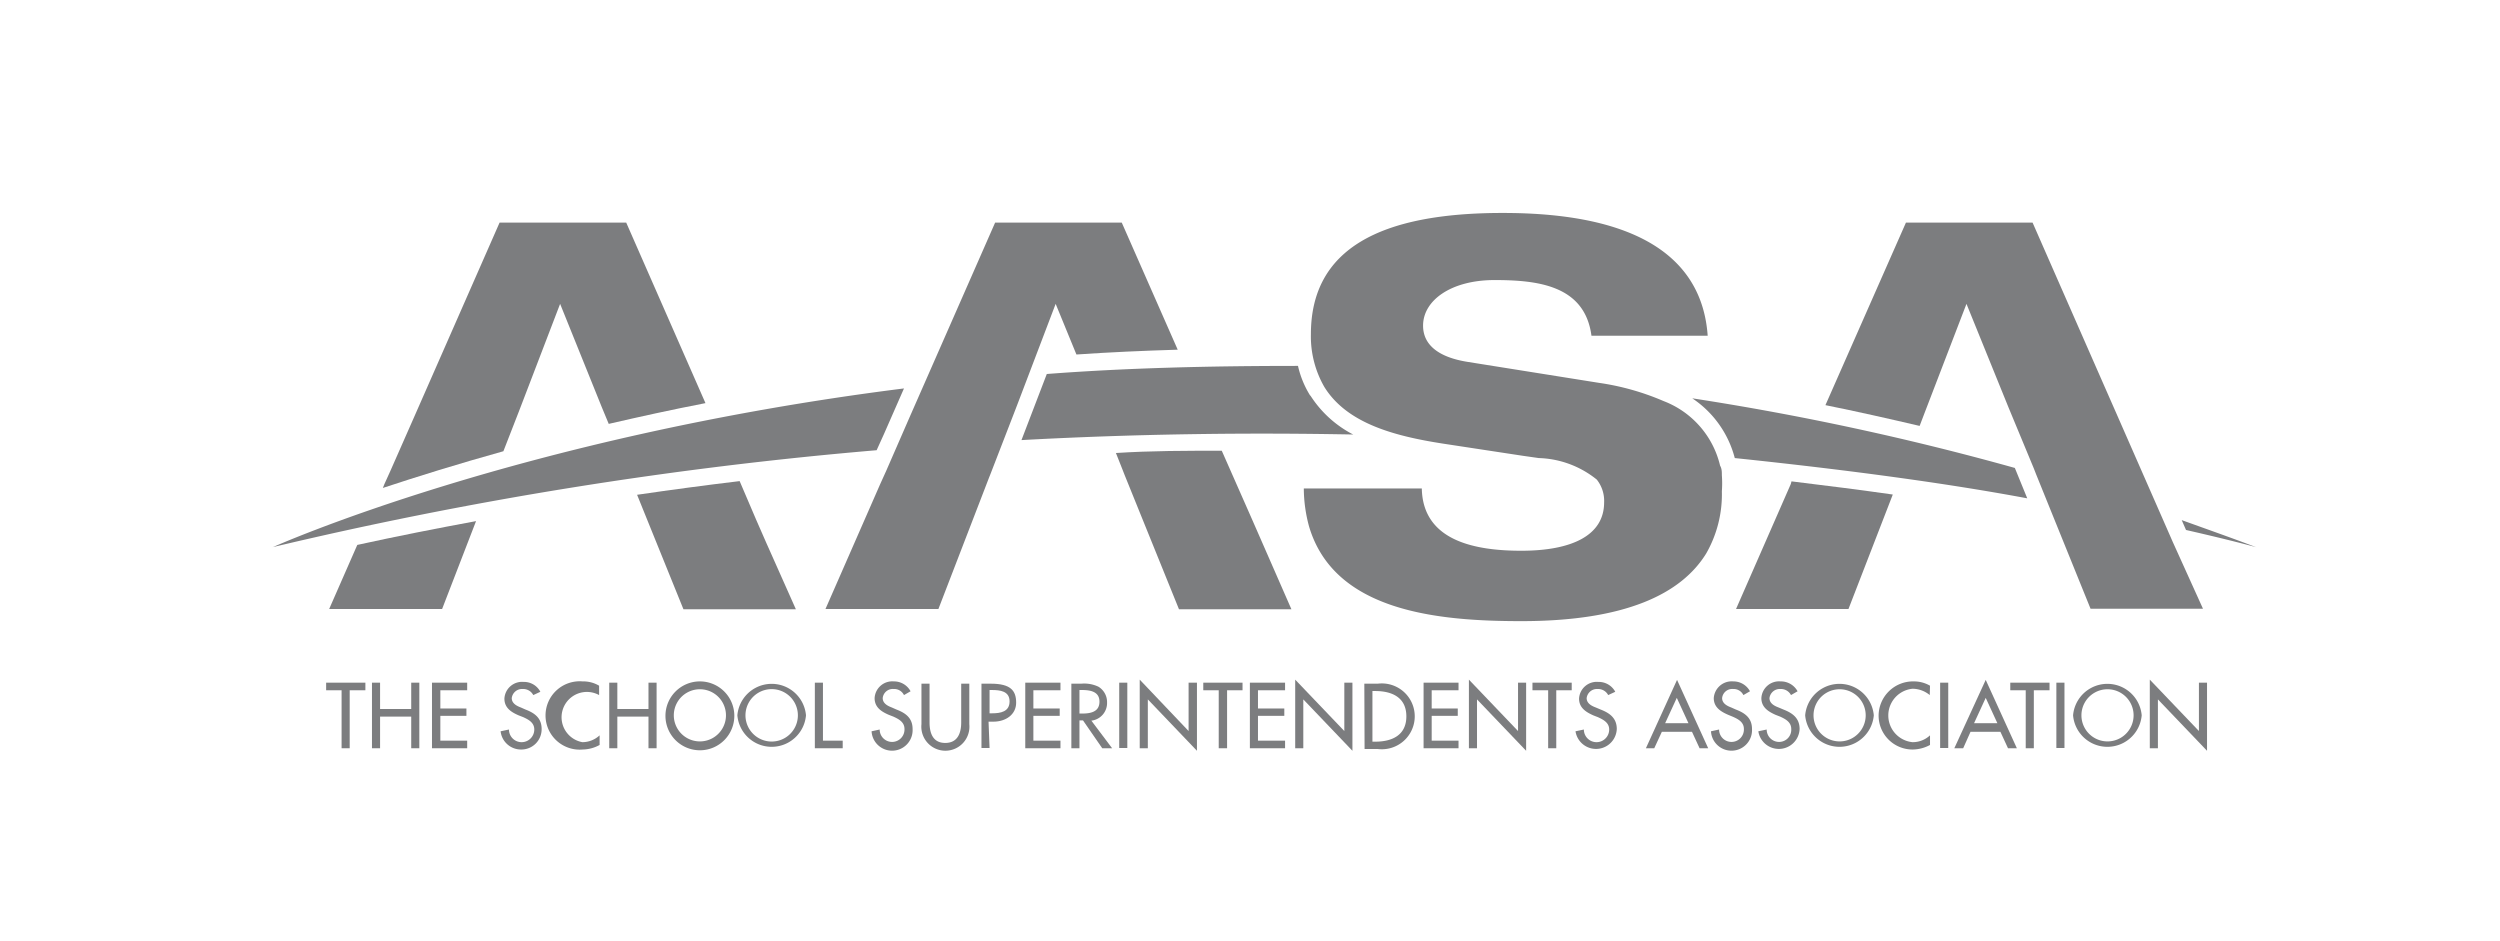 <svg id="_01_-_iSocial_BP_OK_-_PICS" data-name="01 - iSocial BP OK - PICS" xmlns="http://www.w3.org/2000/svg" viewBox="0 0 98.73 37.16"><defs><style>.cls-1{fill:#7c7d7f;}</style></defs><title>IMG - LOGO AASA</title><polygon class="cls-1" points="13.81 29.55 13.49 29.55 13.49 27.26 12.88 27.26 12.88 26.96 14.43 26.96 14.43 27.26 13.81 27.26 13.81 29.55"/><polygon class="cls-1" points="16.24 28 16.24 26.96 16.56 26.96 16.56 29.55 16.24 29.55 16.24 28.3 15.01 28.3 15.01 29.55 14.69 29.55 14.69 26.96 15.01 26.96 15.01 28 16.24 28"/><polygon class="cls-1" points="17.06 26.96 18.45 26.96 18.45 27.26 17.39 27.26 17.39 27.98 18.42 27.98 18.42 28.27 17.39 28.27 17.39 29.25 18.45 29.25 18.45 29.55 17.06 29.55 17.06 26.96"/><path class="cls-1" d="M21.06,27.45a.45.45,0,0,0-.42-.24.41.41,0,0,0-.43.36c0,.21.2.31.36.37l.18.08c.37.14.64.34.64.77a.8.8,0,0,1-.82.81.81.81,0,0,1-.8-.72l.33-.07a.49.49,0,1,0,1,0c0-.27-.22-.39-.44-.49l-.18-.07c-.3-.13-.56-.3-.56-.66a.7.7,0,0,1,.76-.66.73.73,0,0,1,.66.39Z"/><path class="cls-1" d="M23.66,27.45A1,1,0,1,0,23,29.31a1,1,0,0,0,.68-.27v.38a1.43,1.43,0,0,1-.67.18,1.35,1.35,0,1,1,0-2.69,1.22,1.22,0,0,1,.65.17Z"/><polygon class="cls-1" points="25.61 28 25.61 26.96 25.93 26.96 25.93 29.55 25.61 29.55 25.61 28.3 24.38 28.3 24.38 29.55 24.06 29.55 24.06 26.96 24.38 26.96 24.38 28 25.61 28"/><path class="cls-1" d="M29,28.25a1.36,1.36,0,1,1-1.36-1.34A1.36,1.36,0,0,1,29,28.25m-.33,0a1,1,0,1,0-2.06,0,1,1,0,1,0,2.06,0"/><path class="cls-1" d="M31.83,28.25a1.36,1.36,0,0,1-2.71,0,1.36,1.36,0,0,1,2.71,0m-.32,0a1,1,0,1,0-2.07,0,1,1,0,1,0,2.07,0"/><polygon class="cls-1" points="32.5 29.25 33.28 29.25 33.28 29.55 32.18 29.55 32.18 26.96 32.5 26.96 32.5 29.25"/><path class="cls-1" d="M35.7,27.45a.43.43,0,0,0-.41-.24.4.4,0,0,0-.43.36c0,.21.2.31.36.37l.18.08c.37.14.64.34.64.77a.81.81,0,0,1-1.62.09l.32-.07a.49.49,0,0,0,.5.49.49.49,0,0,0,.48-.51c0-.27-.22-.39-.44-.49l-.18-.07c-.3-.13-.56-.3-.56-.66a.7.7,0,0,1,.76-.66.74.74,0,0,1,.66.39Z"/><path class="cls-1" d="M36.71,27v1.53c0,.42.13.81.62.81s.63-.39.63-.81V27h.32V28.6a.95.95,0,1,1-1.89,0V27Z"/><path class="cls-1" d="M39.08,29.54h-.32V27h.37c.79,0,1,.28,1,.75s-.41.75-.9.75h-.19Zm0-1.37h.1c.33,0,.69-.06.69-.47s-.38-.45-.7-.45h-.09Z"/><polygon class="cls-1" points="40.49 26.96 41.88 26.96 41.88 27.26 40.81 27.26 40.81 27.98 41.85 27.98 41.85 28.27 40.81 28.27 40.81 29.25 41.88 29.25 41.88 29.55 40.49 29.55 40.49 26.96"/><path class="cls-1" d="M43.92,29.55h-.39l-.76-1.1h-.14v1.1h-.32V27h.39a1.31,1.31,0,0,1,.68.12.71.71,0,0,1,.34.62.7.7,0,0,1-.62.72Zm-1.29-1.37h.1c.33,0,.69-.06.69-.47s-.38-.46-.7-.46h-.09Z"/><rect class="cls-1" x="44.2" y="26.96" width="0.32" height="2.58"/><polygon class="cls-1" points="45.01 26.84 46.94 28.87 46.94 26.96 47.27 26.96 47.27 29.65 45.33 27.62 45.33 29.55 45.01 29.55 45.01 26.84"/><polygon class="cls-1" points="48.46 29.55 48.13 29.55 48.13 27.26 47.52 27.26 47.52 26.96 49.07 26.96 49.07 27.26 48.46 27.26 48.46 29.55"/><polygon class="cls-1" points="49.36 26.96 50.75 26.96 50.75 27.26 49.68 27.26 49.68 27.98 50.72 27.98 50.72 28.27 49.68 28.27 49.68 29.25 50.75 29.25 50.75 29.55 49.36 29.55 49.36 26.96"/><polygon class="cls-1" points="51.15 26.84 53.09 28.87 53.09 26.96 53.41 26.96 53.41 29.65 51.47 27.62 51.47 29.55 51.15 29.55 51.15 26.84"/><path class="cls-1" d="M53.88,27h.53a1.3,1.3,0,1,1,0,2.58h-.52Zm.32,2.29h.11c.66,0,1.23-.25,1.23-1s-.57-1-1.23-1H54.2Z"/><polygon class="cls-1" points="56.22 26.96 57.6 26.96 57.6 27.26 56.54 27.26 56.54 27.98 57.57 27.98 57.57 28.27 56.54 28.27 56.54 29.25 57.6 29.25 57.6 29.55 56.22 29.55 56.22 26.96"/><polygon class="cls-1" points="58.01 26.84 59.95 28.87 59.95 26.96 60.27 26.96 60.27 29.65 58.33 27.62 58.33 29.55 58.01 29.55 58.01 26.84"/><polygon class="cls-1" points="61.46 29.55 61.14 29.55 61.14 27.26 60.52 27.26 60.52 26.96 62.07 26.96 62.07 27.26 61.46 27.26 61.46 29.55"/><path class="cls-1" d="M63.51,27.45a.45.45,0,0,0-.42-.24.41.41,0,0,0-.43.36c0,.21.2.31.36.37l.19.08c.36.14.64.34.64.77a.82.82,0,0,1-1.63.09l.33-.07a.49.49,0,1,0,1,0c0-.27-.23-.39-.45-.49l-.18-.07c-.29-.13-.56-.3-.56-.66a.7.7,0,0,1,.76-.66.74.74,0,0,1,.67.39Z"/><path class="cls-1" d="M65.63,28.9l-.3.65H65l1.23-2.7,1.23,2.7h-.34l-.3-.65Zm.59-1.34-.46,1h.92Z"/><path class="cls-1" d="M68.85,27.45a.43.43,0,0,0-.41-.24.4.4,0,0,0-.43.36c0,.21.2.31.36.37l.18.08c.37.14.64.34.64.77a.81.81,0,0,1-1.62.09l.32-.07a.49.49,0,0,0,.5.49.49.49,0,0,0,.48-.51c0-.27-.22-.39-.45-.49l-.17-.07c-.3-.13-.57-.3-.57-.66a.71.71,0,0,1,.77-.66.74.74,0,0,1,.66.39Z"/><path class="cls-1" d="M70.73,27.45a.45.45,0,0,0-.42-.24.41.41,0,0,0-.43.36c0,.21.2.31.36.37l.19.08c.36.14.64.34.64.77a.82.82,0,0,1-1.63.09l.33-.07a.49.49,0,0,0,.5.49.48.48,0,0,0,.47-.51c0-.27-.22-.39-.44-.49l-.18-.07c-.29-.13-.56-.3-.56-.66a.7.7,0,0,1,.76-.66.75.75,0,0,1,.67.39Z"/><path class="cls-1" d="M74,28.25a1.36,1.36,0,0,1-2.71,0,1.36,1.36,0,0,1,2.71,0m-.32,0a1,1,0,1,0-2.06,0,1,1,0,1,0,2.06,0"/><path class="cls-1" d="M76.21,27.45a1.08,1.08,0,0,0-.68-.25,1.06,1.06,0,0,0,0,2.11,1,1,0,0,0,.69-.27v.38a1.47,1.47,0,0,1-.68.18,1.34,1.34,0,0,1-1.35-1.33,1.36,1.36,0,0,1,1.38-1.36,1.26,1.26,0,0,1,.65.17Z"/><rect class="cls-1" x="76.62" y="26.96" width="0.32" height="2.58"/><path class="cls-1" d="M77.82,28.9l-.29.65h-.35l1.24-2.7,1.23,2.7H79.3L79,28.9Zm.6-1.34-.46,1h.92Z"/><polygon class="cls-1" points="80.32 29.55 80 29.55 80 27.26 79.39 27.26 79.39 26.96 80.94 26.96 80.94 27.26 80.32 27.26 80.32 29.55"/><rect class="cls-1" x="81.21" y="26.96" width="0.32" height="2.58"/><path class="cls-1" d="M84.58,28.25a1.36,1.36,0,0,1-2.71,0,1.36,1.36,0,0,1,2.71,0m-.32,0a1,1,0,1,0-2.06,0,1,1,0,1,0,2.06,0"/><polygon class="cls-1" points="84.9 26.84 86.84 28.87 86.84 26.96 87.16 26.96 87.16 29.65 85.22 27.62 85.22 29.55 84.9 29.55 84.9 26.84"/><path class="cls-1" d="M27.61,15.35h0L24.73,8.79h-5l-3.38,7.69h0l-.93,2.11-.24.53-.06.15c1.33-.44,2.93-.94,4.76-1.45l.6-1.54.15-.39L22.12,12l1.65,4.09.27.65c1.21-.28,2.48-.56,3.82-.82ZM13,24.05h4.46l1.34-3.47c-1.57.29-3.14.6-4.69.94Zm17.25-2.64-.39-.89L29.21,19q-2,.24-4.05.54l.21.52,1.62,4h4.44Z"/><path class="cls-1" d="M10.76,21.61a162.22,162.22,0,0,1,23.86-3.83l.29-.64h0l.79-1.8c-15.25,1.92-24.93,6.27-24.93,6.27m75.39-1.07.17.39c1.8.41,2.77.68,2.77.68-1-.38-2-.73-2.94-1.07M51.74,15.62a3.8,3.8,0,0,1-.48-1.17c-3.47,0-6.79.08-9.92.32l-1,2.61c4.59-.25,9-.3,13.1-.22a4.39,4.39,0,0,1-1.69-1.54m15.08.11a4.06,4.06,0,0,1,1.68,2.36c4.5.47,8.4,1,11.55,1.59l-.49-1.2a108.84,108.84,0,0,0-12.74-2.75"/><path class="cls-1" d="M68,19.4a4.26,4.26,0,0,0,0-.63c0-.13,0-.26-.07-.38a3.62,3.62,0,0,0-2.23-2.55,10.07,10.07,0,0,0-2.55-.72l-5.2-.83c-1.06-.17-1.75-.62-1.75-1.43,0-1,1.11-1.8,2.82-1.8s3.57.21,3.83,2.2h4.59C67.14,9,62.48,8.41,59.34,8.41c-4.79,0-7.57,1.39-7.57,4.79a4,4,0,0,0,.53,2.08c.89,1.44,2.76,1.94,4.69,2.24l3.15.48.63.09a3.82,3.82,0,0,1,2.29.85,1.35,1.35,0,0,1,.29.9c0,1.33-1.32,1.91-3.27,1.91-1.79,0-3.89-.37-3.93-2.46H51.49a5.79,5.79,0,0,0,.21,1.51c1,3.36,5.1,3.73,8.38,3.73,4.12,0,6.32-1.08,7.3-2.67A4.7,4.7,0,0,0,68,19.4"/><path class="cls-1" d="M44.3,8.79h-5l-3.38,7.69h0L35,18.59l-.24.53-2.16,4.93h4.46l2-5.19.06-.15.94-2.43.15-.39L41.69,12l.82,2c1.31-.09,2.64-.15,4-.19Zm5.54,12.62-.39-.89-1.2-2.72c-1.4,0-2.79,0-4.18.09l.25.63.09.23.53,1.31,1.62,4H51Z"/><path class="cls-1" d="M70.72,19.12l-2.16,4.93H73l1.75-4.52c-1.26-.18-2.6-.35-4-.52Zm15.09,2.29-.39-.89-1.83-4.17-.44-1h0L80.27,8.79h-5L72.09,16c1.24.25,2.48.53,3.72.82l.21-.55.15-.39L77.66,12l1.66,4.09,1,2.41.09.23.53,1.31,1.62,4H87Z"/></svg>